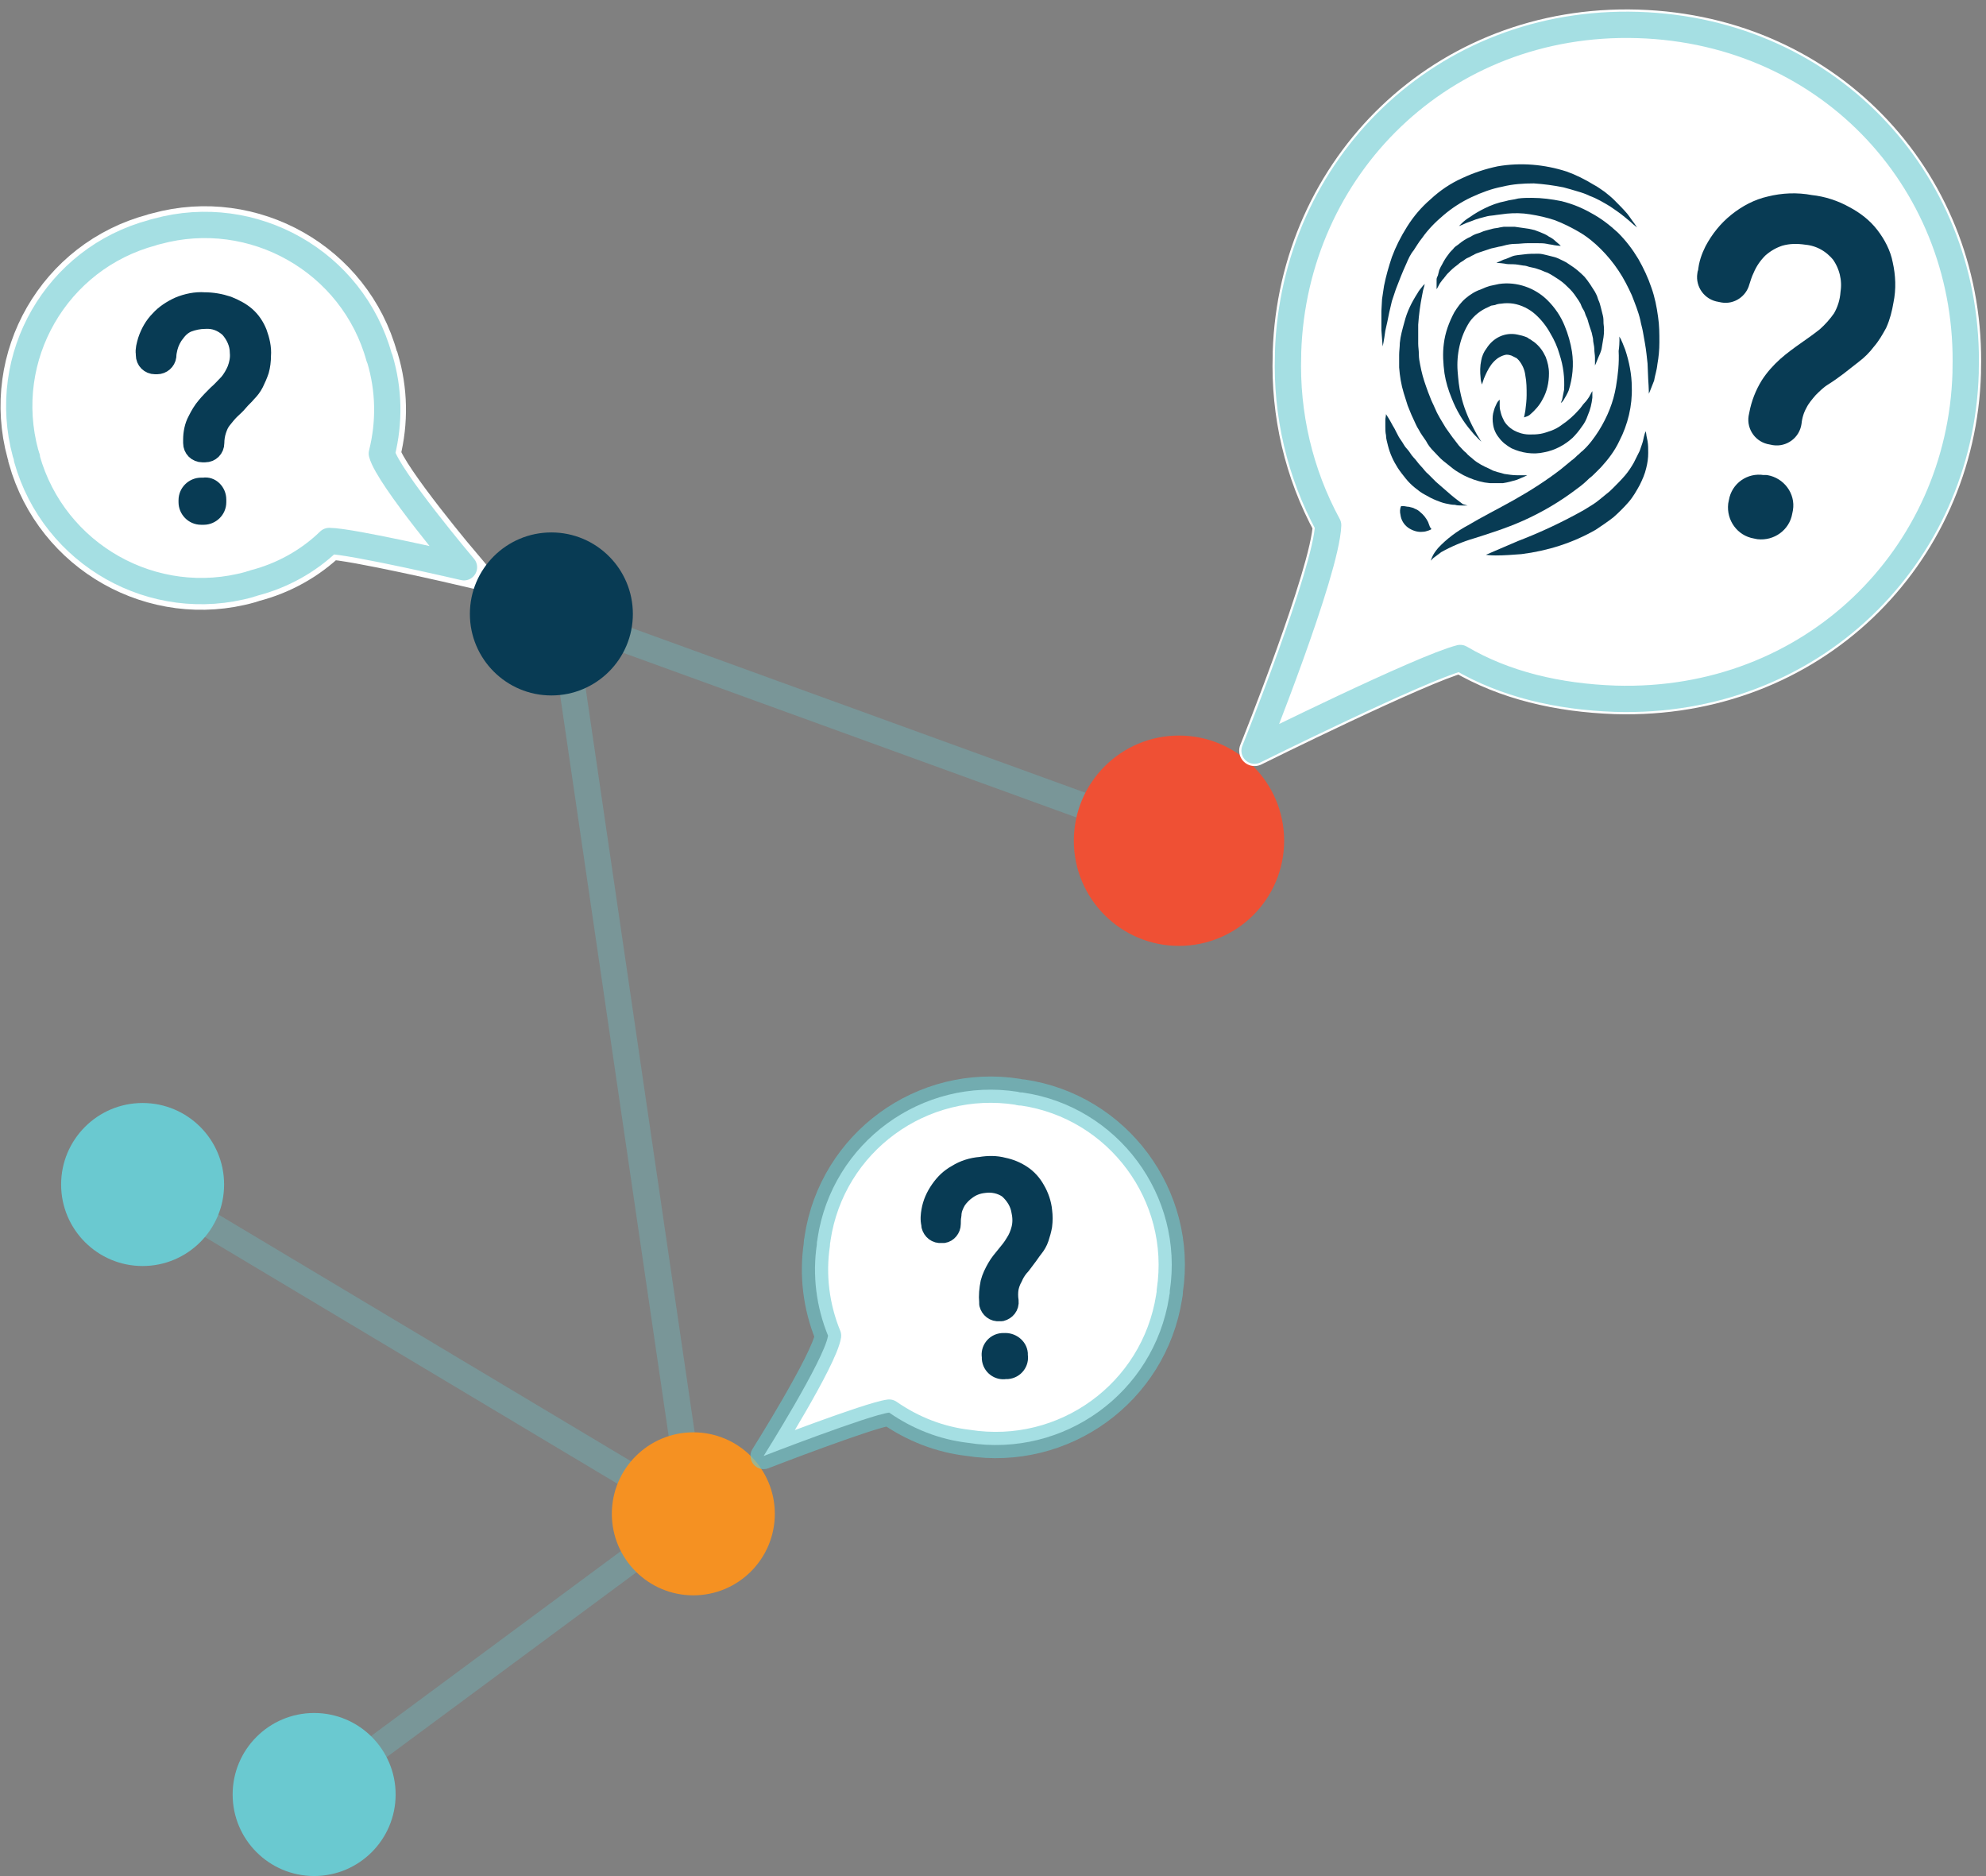 <?xml version="1.0" encoding="utf-8"?>
<!-- Generator: Adobe Illustrator 19.1.0, SVG Export Plug-In . SVG Version: 6.00 Build 0)  -->
<svg version="1.1" id="Layer_1" xmlns="http://www.w3.org/2000/svg" xmlns:xlink="http://www.w3.org/1999/xlink" x="0px" y="0px"
	 width="302.2px" height="285.4px" viewBox="-320 306.4 302.2 285.4" style="enable-background:new -320 306.4 302.2 285.4;"
	 xml:space="preserve">
<rect x="-320" y="306.4" width="302.2" height="285.4" fill="#808080" stroke="none"/>
<style type="text/css">
	.st0{fill:#FFFFFF;stroke:#FFFFFF;stroke-width:5.69;stroke-miterlimit:10;}
	.st1{opacity:0.6;fill:none;stroke:#6AC9D0;stroke-width:4;stroke-linejoin:round;enable-background:new    ;}
	.st2{fill:#083B54;stroke:#083B54;stroke-width:2.67;stroke-linecap:round;stroke-linejoin:round;}
	.st3{fill:#FFFFFF;}
	.st4{opacity:0.3;fill:none;stroke:#6AC9D0;stroke-width:4;stroke-miterlimit:10;enable-background:new    ;}
	.st5{fill:#6AC9D0;}
	.st6{fill:#EF5034;}
	.st7{fill:#083B54;}
	.st8{fill:#F59122;}
	.st9{fill:#083B54;stroke:#083B54;stroke-width:2.6;stroke-linecap:round;stroke-linejoin:round;}
	.st10{fill:#FFFFFF;stroke:#FFFFFF;stroke-width:4.68;stroke-linejoin:round;}
	.st11{fill:#083B54;stroke:#083B54;stroke-width:2.68;stroke-linecap:round;stroke-linejoin:round;}
</style>
<title>ipfs-illustrations-how-4</title>
<path class="st0" d="M-296.8,341.8c-14.6,3.9-23.3,18.9-19.3,33.6c0.1,0.2,0.1,0.4,0.2,0.6v0.2c4.1,14.6,19.3,23.2,33.9,19.1
	c0.2-0.1,0.4-0.1,0.6-0.2c4.3-1.1,8.3-3.3,11.5-6.4c3.3,0,20.5,4,20.5,4s-11.5-13.6-12.5-17.3c1.2-4.8,1.1-9.7-0.3-14.4l-0.1-0.2
	c-4-14.6-19.2-23.2-33.8-19.2C-296.4,341.7-296.6,341.7-296.8,341.8L-296.8,341.8L-296.8,341.8z"/>
<path class="st1" d="M-296.8,341.8c-14.6,3.9-23.3,18.9-19.3,33.6c0.1,0.2,0.1,0.4,0.2,0.6v0.2c4.1,14.6,19.3,23.2,33.9,19.1
	c0.2-0.1,0.4-0.1,0.6-0.2c4.3-1.1,8.3-3.3,11.5-6.4c3.3,0,20.5,4,20.5,4s-11.5-13.6-12.5-17.3c1.2-4.8,1.1-9.7-0.3-14.4l-0.1-0.2
	c-4-14.6-19.2-23.2-33.8-19.2C-296.4,341.7-296.6,341.7-296.8,341.8L-296.8,341.8L-296.8,341.8z"/>
<path class="st2" d="M-297.7,358.2c0.4-1.2,1-2.3,1.9-3.2c0.8-0.9,1.9-1.6,3-2.1c1.2-0.5,2.6-0.8,3.9-0.7c1.2,0,2.4,0.2,3.6,0.6
	c1,0.4,2,0.9,2.8,1.6c0.8,0.7,1.4,1.6,1.8,2.6c0.4,1.1,0.7,2.3,0.6,3.5c0,0.8-0.1,1.6-0.3,2.3c-0.2,0.6-0.5,1.3-0.8,1.9
	c-0.3,0.6-0.7,1.1-1.1,1.5c-0.4,0.5-0.9,0.9-1.3,1.4s-0.9,0.9-1.3,1.3c-0.4,0.4-0.8,0.9-1.2,1.4c-0.4,0.5-0.6,1-0.8,1.6
	c-0.2,0.6-0.3,1.3-0.3,1.9l0,0c0,0.9-0.7,1.6-1.6,1.6c0,0,0,0,0,0h-0.4c-0.9,0-1.6-0.7-1.6-1.6c0,0,0,0,0-0.1v-0.4
	c0-1,0.2-2.1,0.7-3c0.4-0.8,0.8-1.5,1.4-2.2c0.5-0.6,1.1-1.2,1.7-1.8c0.6-0.5,1.1-1.1,1.7-1.7c0.5-0.6,0.9-1.3,1.2-2
	c0.3-0.8,0.5-1.7,0.4-2.6c0-1.3-0.6-2.6-1.5-3.6c-1-0.9-2.2-1.4-3.6-1.3c-0.9,0-1.8,0.2-2.6,0.5c-0.7,0.3-1.3,0.8-1.8,1.5
	c-0.5,0.6-0.9,1.4-1.1,2.2c-0.1,0.4-0.2,0.9-0.2,1.3c-0.1,0.8-0.8,1.4-1.6,1.4h-0.3c-0.9,0-1.6-0.7-1.6-1.6c0-0.1,0-0.1,0-0.2
	C-298.1,359.6-297.9,358.9-297.7,358.2z M-286.9,382.4v0.4c0,1.2-1,2.1-2.1,2.1c0,0,0,0,0,0h-0.4c-1.2,0-2.1-1-2.1-2.1c0,0,0,0,0,0
	v-0.3c0-1.2,1-2.1,2.1-2.1c0,0,0,0,0,0h0.4C-287.9,380.2-286.9,381.2-286.9,382.4C-286.9,382.4-286.9,382.4-286.9,382.4z"/>
<path class="st3" d="M-165.1,472.5c-14.6-2.3-28.3,7.7-30.5,22.3c0,0.2-0.1,0.5-0.1,0.7v0.2c-0.7,4.7-0.1,9.5,1.7,13.9
	c-0.6,3.7-9.8,18.3-9.8,18.3s16-6.2,19.1-6.6c3.6,2.5,7.7,4.1,12,4.6c14.6,2.3,28.3-7.6,30.6-22.2c0-0.2,0.1-0.4,0.1-0.7v-0.2
	c2.2-14.5-7.9-28.1-22.4-30.2C-164.6,472.6-164.9,472.6-165.1,472.5L-165.1,472.5L-165.1,472.5z"/>
<line class="st4" x1="-214.5" y1="536.7" x2="-298.3" y2="486.6"/>
<polyline class="st4" points="-140.6,434.3 -234.5,400.2 -214.5,536.7 "/>
<circle class="st5" cx="-298.3" cy="486.6" r="12.4"/>
<line class="st4" x1="-214.5" y1="536.7" x2="-272.2" y2="579.4"/>
<circle class="st5" cx="-272.2" cy="579.4" r="12.4"/>
<circle class="st6" cx="-140.6" cy="434.3" r="16"/>
<circle class="st7" cx="-236.1" cy="399.8" r="12.4"/>
<circle class="st8" cx="-214.5" cy="536.7" r="12.4"/>
<path class="st1" d="M-165.1,472.5c-14.6-2.3-28.3,7.7-30.5,22.3c0,0.2-0.1,0.5-0.1,0.7v0.2c-0.7,4.7-0.1,9.5,1.7,13.9
	c-0.6,3.7-9.8,18.3-9.8,18.3s16-6.2,19.1-6.6c3.6,2.5,7.7,4.1,12,4.6c14.6,2.3,28.3-7.6,30.6-22.2c0-0.2,0.1-0.4,0.1-0.7v-0.2
	c2.2-14.5-7.9-28.1-22.4-30.2C-164.6,472.6-164.9,472.6-165.1,472.5L-165.1,472.5L-165.1,472.5z"/>
<path class="st9" d="M-178.5,490.6c0.2-1.2,0.7-2.3,1.4-3.3c0.7-1,1.5-1.8,2.6-2.4c1.1-0.7,2.4-1.1,3.7-1.2c1.2-0.2,2.4-0.2,3.5,0.1
	c1,0.2,2,0.6,2.9,1.2c0.9,0.6,1.6,1.4,2.1,2.3c0.6,1,1,2.2,1.1,3.3c0.1,0.8,0.1,1.5,0,2.3c-0.1,0.6-0.3,1.3-0.5,1.9
	c-0.2,0.6-0.5,1.1-0.9,1.6c-0.4,0.5-0.7,1-1.1,1.5c-0.4,0.5-0.7,1-1.1,1.4c-0.4,0.5-0.7,1-0.9,1.5c-0.3,0.5-0.5,1.1-0.6,1.6
	c-0.1,0.6-0.1,1.3,0,1.9l0,0c0.1,0.9-0.5,1.6-1.3,1.8h-0.3c-0.9,0.1-1.6-0.5-1.8-1.3v-0.3c-0.1-1,0-2,0.2-3c0.2-0.8,0.6-1.6,1-2.3
	c0.4-0.7,0.9-1.3,1.4-1.9c0.5-0.6,1-1.2,1.4-1.9c0.4-0.6,0.7-1.3,0.9-2.1c0.2-0.8,0.2-1.7,0-2.6c-0.2-1.3-0.9-2.4-1.9-3.3
	c-1-0.7-2.3-1-3.6-0.8c-0.9,0.1-1.7,0.4-2.4,0.9c-0.6,0.4-1.2,1-1.6,1.6c-0.4,0.7-0.7,1.4-0.7,2.2c-0.1,0.4-0.1,0.9-0.1,1.3
	c0,0.8-0.6,1.5-1.3,1.6h-0.3c-0.9,0.1-1.6-0.5-1.8-1.3c0-0.1,0-0.1,0-0.2C-178.7,491.9-178.6,491.2-178.5,490.6z M-164.9,512.3v0.3
	c0.2,1.1-0.6,2.2-1.8,2.3h-0.3c-1.1,0.2-2.2-0.6-2.3-1.8v-0.3c-0.2-1.1,0.6-2.2,1.8-2.3h0.3C-166.1,510.4-165,511.2-164.9,512.3
	L-164.9,512.3z"/>
<path class="st10" d="M-70.8,310.2c-29.7-0.9-52.3,21.7-53.2,49.8v0.4c-0.3,9,1.8,18,6.1,25.9c-0.3,7.2-11.2,34.3-11.2,34.3
	s25.4-12.6,31.3-14.1c6.8,4,14.9,5.9,23.6,6.2c29.9,0.9,52.5-21.7,53.3-49.6v-0.4C-20.1,334.7-41.2,311.1-70.8,310.2L-70.8,310.2
	L-70.8,310.2z"/>
<path class="st1" d="M-70.8,310.2c-29.7-0.9-52.3,21.7-53.2,49.8v0.4c-0.3,9,1.8,18,6.1,25.9c-0.3,7.2-11.2,34.3-11.2,34.3
	s25.4-12.6,31.3-14.1c6.8,4,14.9,5.9,23.6,6.2c29.9,0.9,52.5-21.7,53.3-49.6v-0.4C-20.1,334.7-41.2,311.1-70.8,310.2L-70.8,310.2
	L-70.8,310.2z"/>
<path class="st11" d="M-59.3,344.5c0.9-1.7,2.1-3.2,3.6-4.4c1.5-1.2,3.2-2.1,5-2.5c2-0.5,4.1-0.6,6.2-0.2c1.9,0.2,3.7,0.8,5.3,1.7
	c1.5,0.8,2.8,1.8,3.8,3.1c1,1.3,1.8,2.8,2.1,4.4c0.4,1.8,0.5,3.7,0.1,5.6c-0.2,1.2-0.5,2.4-1,3.5c-0.5,0.9-1,1.8-1.7,2.6
	c-0.6,0.8-1.3,1.5-2.1,2.1c-0.8,0.6-1.5,1.2-2.3,1.8s-1.5,1.1-2.3,1.6c-0.8,0.5-1.5,1.2-2.1,1.8c-0.6,0.7-1.2,1.4-1.6,2.2
	c-0.5,0.9-0.8,1.9-0.9,2.9l0,0c-0.2,1.4-1.5,2.3-2.8,2.1l-0.5-0.1c-1.4-0.2-2.3-1.5-2.1-2.8l0.1-0.5c0.3-1.6,0.9-3.1,1.7-4.4
	c0.7-1.1,1.6-2.1,2.6-3c0.9-0.8,2-1.6,3-2.3c1-0.7,2-1.4,3-2.2c0.9-0.8,1.7-1.7,2.4-2.7c0.7-1.2,1.1-2.5,1.2-3.9
	c0.3-2-0.2-4.1-1.4-5.8c-1.3-1.6-3.1-2.6-5.1-2.8c-1.4-0.2-2.7-0.2-4.1,0.2c-1.2,0.4-2.2,1-3.1,1.8c-0.9,0.9-1.6,1.9-2.1,3.1
	c-0.3,0.6-0.5,1.3-0.7,1.9c-0.3,1.2-1.5,2-2.7,1.8l-0.5-0.1c-1.4-0.2-2.3-1.5-2.1-2.8c0-0.1,0-0.2,0.1-0.3
	C-60.2,346.6-59.8,345.5-59.3,344.5z M-48.5,383.8l-0.1,0.5c-0.3,1.8-2,3-3.8,2.8c0,0,0,0,0,0l-0.5-0.1c-1.8-0.3-3-2-2.8-3.8
	l0.1-0.5c0.3-1.8,2-3,3.8-2.7h0.5C-49.5,380.3-48.2,382-48.5,383.8C-48.5,383.8-48.5,383.8-48.5,383.8z"/>
<path class="st7" d="M-88.1,369.9c0,0,0.1-0.4,0.2-1c0.1-0.8,0.2-1.6,0.2-2.4c0-1,0-2-0.2-3c-0.1-0.9-0.5-1.7-1-2.3
	c-0.1-0.1-0.1-0.1-0.2-0.2c0,0-0.1-0.1,0,0l-0.1-0.1l-0.2-0.1c-0.2-0.1-0.4-0.2-0.6-0.3c-0.3-0.1-0.7-0.2-1-0.1
	c-0.4,0.1-0.8,0.3-1.1,0.5c-0.4,0.3-0.7,0.6-1,1c-0.5,0.7-0.8,1.4-1.1,2.1c-0.2,0.6-0.3,0.9-0.3,0.9c-0.1-0.3-0.2-0.7-0.2-1
	c-0.1-0.9-0.1-1.8,0.1-2.7c0.1-0.6,0.4-1.3,0.8-1.8c1-1.6,2.8-2.5,4.7-2.1c0.5,0.1,0.9,0.2,1.4,0.4l0.2,0.1l0.1,0.1l0.2,0.1
	c0.2,0.1,0.4,0.3,0.6,0.4c0.4,0.3,0.8,0.7,1.1,1.1c0.3,0.4,0.5,0.8,0.7,1.2c0.3,0.8,0.5,1.6,0.5,2.5c0,1.4-0.3,2.8-1,4
	c-0.4,0.8-1.1,1.6-1.8,2.2c-0.2,0.2-0.4,0.3-0.7,0.4L-88.1,369.9z"/>
<path class="st7" d="M-82.5,367.7l0.2-0.5c0.1-0.5,0.2-1,0.3-1.5c0.1-1.8-0.1-3.6-0.7-5.4c-0.3-1.1-0.8-2.2-1.4-3.2
	c-0.6-1.1-1.4-2.1-2.3-2.9c-0.9-0.8-2.1-1.4-3.3-1.6c-0.6-0.1-1.3-0.1-1.9,0c-0.3,0-0.7,0.1-0.9,0.2l-0.6,0.1l-0.4,0.2
	c-1.2,0.5-2.2,1.3-2.9,2.3c-0.7,1.1-1.2,2.3-1.5,3.6c-0.3,1.3-0.4,2.6-0.3,3.9c0.1,1.2,0.2,2.4,0.5,3.6c0.4,1.8,1.1,3.5,2,5.2
	c0.3,0.6,0.6,1.1,0.8,1.4l0.3,0.5l-0.4-0.4c-0.4-0.4-0.8-0.8-1.1-1.2c-1.3-1.5-2.3-3.2-3-5c-0.5-1.2-0.9-2.5-1.1-3.8
	c-0.2-1.5-0.3-3-0.1-4.5c0.2-1.7,0.8-3.3,1.6-4.8c0.5-0.8,1-1.5,1.7-2.1c0.7-0.6,1.5-1.1,2.4-1.4l0.7-0.3l0.6-0.2
	c0.5-0.1,0.9-0.2,1.4-0.3c2.7-0.4,5.5,0.6,7.4,2.5c1.1,1.1,2,2.4,2.6,3.9c0.5,1.2,0.9,2.6,1.1,3.9c0.3,2,0.1,4-0.5,5.9
	c-0.2,0.5-0.5,1-0.8,1.5C-82.3,367.6-82.5,367.7-82.5,367.7z"/>
<path class="st7" d="M-101.4,350.4c0,0,0-0.4,0-1c0-0.2,0-0.3,0-0.5s0.1-0.4,0.2-0.6l0.2-0.8c0.1-0.2,0.2-0.5,0.4-0.8
	c0.3-0.6,0.6-1.1,1-1.6c0.2-0.3,0.4-0.5,0.7-0.8c0.2-0.3,0.5-0.5,0.8-0.7c0.6-0.5,1.2-0.9,1.9-1.2c0.3-0.2,0.7-0.4,1.1-0.5
	c0.4-0.1,0.7-0.3,1.1-0.4l1.1-0.3c0.4-0.1,0.8-0.1,1.1-0.2l0.6-0.1h0.6c0.4,0,0.8,0,1.1,0c0.7,0.1,1.4,0.2,2.1,0.3l0.9,0.2l0.8,0.3
	c0.5,0.2,1,0.4,1.4,0.7c0.4,0.2,0.7,0.4,1,0.7c0.5,0.4,0.8,0.7,0.8,0.7s-0.4,0-1-0.1c-0.4-0.1-0.7-0.1-1.1-0.2
	c-0.5-0.1-0.9-0.1-1.4-0.1h-0.8h-0.8c-0.6,0-1.2,0.1-1.8,0.1s-1.2,0.1-1.9,0.3c-0.3,0.1-0.6,0.1-0.9,0.2l-0.9,0.2
	c-0.3,0.1-0.6,0.2-0.9,0.3c-0.3,0.1-0.6,0.2-0.9,0.3c-0.3,0.1-0.6,0.2-0.9,0.4c-0.3,0.1-0.5,0.3-0.8,0.4c-0.3,0.1-0.5,0.3-0.8,0.5
	c-0.2,0.1-0.5,0.3-0.7,0.5c-0.4,0.3-0.8,0.6-1.2,1l-0.5,0.5l-0.4,0.5c-0.1,0.2-0.3,0.3-0.4,0.5c-0.1,0.1-0.2,0.3-0.3,0.4
	C-101.2,350.1-101.4,350.4-101.4,350.4z"/>
<path class="st7" d="M-87.6,378.7c0,0-0.6,0.3-1.6,0.7c-0.7,0.2-1.4,0.4-2.1,0.5c-0.4,0-0.9,0-1.3,0c-0.2,0-0.5,0-0.7,0l-0.8-0.1
	c-1.1-0.2-2.2-0.6-3.2-1.1c-0.5-0.3-1.1-0.6-1.6-1c-0.5-0.4-1-0.8-1.5-1.2s-0.9-0.9-1.4-1.4s-0.9-1-1.2-1.6
	c-0.4-0.6-0.8-1.1-1.1-1.7c-0.4-0.6-0.6-1.2-0.9-1.8c-0.3-0.6-0.5-1.2-0.8-1.9c-0.2-0.6-0.4-1.3-0.6-1.9c-0.4-1.3-0.6-2.6-0.7-3.9
	c0-0.6,0-1.3,0-1.9c0-0.6,0.1-1.2,0.1-1.8c0.1-1.1,0.4-2.1,0.7-3.2c0.4-1.6,1.1-3,2-4.4c0.2-0.4,0.5-0.7,0.8-1.1l0.3-0.3l-0.1,0.4
	c-0.1,0.3-0.2,0.7-0.3,1.3c-0.3,1.5-0.5,3-0.6,4.5c0,0.9,0,1.9,0,2.9c0,0.5,0.1,1,0.1,1.6s0.1,1.1,0.2,1.6c0.2,1.1,0.5,2.2,0.9,3.3
	c0.2,0.6,0.4,1.1,0.6,1.6c0.2,0.6,0.5,1.1,0.7,1.6s0.5,1.1,0.8,1.6l0.9,1.5l1,1.4l1,1.3c0.4,0.4,0.7,0.8,1.1,1.1
	c0.3,0.4,0.8,0.7,1.1,1c0.7,0.6,1.5,1,2.4,1.4l0.6,0.3l0.6,0.2c0.4,0.1,0.8,0.2,1.1,0.3c0.7,0.1,1.3,0.2,1.9,0.2
	C-88.3,378.7-87.6,378.7-87.6,378.7z"/>
<path class="st7" d="M-73.6,357.6c0.4,0.6,0.6,1.3,0.9,2c0.6,1.8,1,3.8,1,5.7c0.1,2.8-0.6,5.7-1.9,8.2c-0.7,1.5-1.7,2.8-2.8,4
	c-0.3,0.3-0.6,0.6-0.9,0.9s-0.5,0.5-0.9,0.8c-0.6,0.6-1.2,1.1-1.9,1.6c-2.5,1.9-5.2,3.5-8.1,4.8c-2.7,1.2-5.3,2-7.5,2.7
	c-1.7,0.5-3.4,1.2-5,2.1c-0.4,0.3-0.8,0.6-1.2,0.9l-0.4,0.4l0.2-0.5c0.2-0.5,0.5-0.9,0.9-1.4c1.3-1.4,2.9-2.6,4.6-3.5
	c2-1.2,4.4-2.4,6.9-3.8c2.5-1.4,5-3,7.2-4.7c0.6-0.5,1.1-0.9,1.7-1.4c0.3-0.2,0.6-0.5,0.8-0.7c0.3-0.2,0.5-0.5,0.8-0.7
	c1-0.9,1.8-2,2.5-3.1c1.3-2.1,2.2-4.3,2.6-6.7c0.3-1.8,0.5-3.6,0.4-5.4C-73.5,358.4-73.6,357.6-73.6,357.6z"/>
<path class="st7" d="M-69.6,372l0.1,0.4c0,0.2,0.1,0.6,0.2,1.1c0.1,0.6,0.1,1.2,0.1,1.8c0,0.8-0.1,1.5-0.3,2.3
	c-0.2,0.9-0.6,1.8-1,2.6c-0.5,0.9-1,1.8-1.7,2.6c-0.7,0.8-1.5,1.6-2.3,2.3c-0.9,0.7-1.8,1.3-2.7,1.9c-3.5,2-7.3,3.2-11.3,3.7
	c-1.3,0.1-2.6,0.2-3.9,0.2c-0.9,0-1.5-0.1-1.5-0.1s0.5-0.2,1.4-0.6l3.5-1.5c3.4-1.3,6.8-2.9,10-4.7c0.8-0.5,1.7-1,2.4-1.6
	c0.4-0.3,0.7-0.6,1.1-0.9s0.7-0.6,1-0.9c0.6-0.6,1.2-1.2,1.8-1.9c0.5-0.6,0.9-1.2,1.3-1.9c0.3-0.6,0.6-1.2,0.9-1.8
	c0.2-0.6,0.4-1.1,0.5-1.5C-69.8,372.5-69.6,372-69.6,372z"/>
<path class="st7" d="M-69.1,366.3c0,0,0-0.8-0.1-2.2l-0.1-2.4c-0.1-0.9-0.2-2-0.4-3.1c-0.1-0.6-0.2-1.1-0.3-1.7
	c-0.1-0.6-0.3-1.2-0.4-1.8c-0.3-1.3-0.8-2.5-1.3-3.8c-0.6-1.3-1.2-2.5-2-3.7c-0.8-1.2-1.7-2.3-2.7-3.3c-1-1-2.1-1.9-3.3-2.6
	c-1.2-0.7-2.4-1.3-3.7-1.8c-1.2-0.4-2.5-0.7-3.8-0.9c-1.2-0.2-2.4-0.2-3.5-0.1l-0.8,0.1l-0.8,0.1c-0.5,0.1-1,0.1-1.4,0.2
	c-0.8,0.2-1.6,0.4-2.3,0.7c-0.6,0.2-1.1,0.4-1.5,0.6l-0.5,0.2l0.4-0.4c0.4-0.4,0.8-0.7,1.3-1c0.7-0.5,1.4-0.9,2.2-1.3
	c1-0.5,2.1-0.9,3.2-1.1c0.6-0.2,1.2-0.2,1.9-0.4c0.7-0.1,1.4-0.1,2.1-0.1c1.5,0,3,0.2,4.5,0.5c1.6,0.4,3.1,1,4.5,1.8
	c1.5,0.8,2.8,1.8,4.1,3c1.2,1.2,2.2,2.5,3.1,4c0.8,1.4,1.5,2.9,2,4.4c0.5,1.4,0.8,2.9,1,4.4c0.2,1.3,0.2,2.6,0.2,3.9
	c0,1.1-0.1,2.2-0.3,3.3c-0.1,1-0.4,1.8-0.5,2.5C-68.8,365.6-69.1,366.3-69.1,366.3z"/>
<path class="st7" d="M-70.9,341l-0.5-0.4c-0.3-0.3-0.8-0.7-1.4-1.2c-0.7-0.6-1.5-1.1-2.2-1.6c-1-0.6-2-1.2-3.1-1.6
	c-0.6-0.3-1.2-0.5-1.9-0.7c-0.6-0.2-1.4-0.4-2.1-0.6c-1.5-0.3-3-0.5-4.5-0.6c-1.6,0-3.2,0.1-4.8,0.5c-1.6,0.3-3.2,0.9-4.7,1.6
	c-1.5,0.7-2.9,1.6-4.2,2.7c-1.2,1-2.4,2.2-3.3,3.5c-0.5,0.6-0.9,1.3-1.3,1.9c-0.5,0.6-0.8,1.3-1.1,2c-0.6,1.3-1.1,2.6-1.6,3.9
	c-0.2,0.6-0.4,1.2-0.6,1.8l-0.4,1.7c-0.2,1-0.4,2-0.6,2.8c-0.2,1.5-0.4,2.4-0.4,2.4s-0.1-0.9-0.2-2.5c0-0.8,0-1.8,0-2.9l0.1-1.8
	c0.1-0.6,0.2-1.3,0.3-2c0.3-1.5,0.7-2.9,1.2-4.4c0.3-0.8,0.6-1.5,1-2.3c0.4-0.8,0.8-1.5,1.3-2.3c1-1.6,2.2-3,3.6-4.2
	c1.4-1.3,3-2.4,4.8-3.2c1.7-0.8,3.5-1.4,5.4-1.8c3.5-0.6,7.1-0.3,10.5,0.8c1.4,0.5,2.8,1.2,4.1,2c0.6,0.3,1.1,0.7,1.7,1.1
	c0.5,0.4,1,0.8,1.4,1.2c0.7,0.7,1.4,1.4,2,2.1c0.4,0.5,0.7,1,1.1,1.5L-70.9,341z"/>
<path class="st7" d="M-77.7,365.9c0,0,0,0.4,0,1c-0.1,0.9-0.3,1.8-0.7,2.7c-0.2,0.6-0.5,1.2-0.9,1.7c-0.4,0.6-0.9,1.2-1.4,1.7
	c-1.2,1.1-2.7,1.9-4.3,2.2c-1.7,0.4-3.5,0.1-5-0.6c-0.7-0.4-1.4-0.9-1.9-1.6c-0.5-0.6-0.8-1.3-0.9-2c-0.1-0.6-0.1-1.2,0-1.7
	c0.1-0.4,0.2-0.8,0.4-1.2c0.1-0.2,0.2-0.5,0.4-0.7l0.2-0.2v0.3c0,0.2,0,0.5,0,0.7c0,0.4,0.1,0.7,0.2,1.1c0.1,0.4,0.3,0.8,0.5,1.2
	c0.5,0.8,1.3,1.4,2.2,1.7c0.5,0.2,1.1,0.3,1.6,0.3c0.6,0,1.1,0,1.7-0.1c0.6-0.1,1.1-0.3,1.7-0.5c0.5-0.2,1.1-0.5,1.6-0.9
	c0.9-0.6,1.8-1.4,2.5-2.2c0.4-0.4,0.6-0.8,0.9-1.1c0.3-0.3,0.5-0.6,0.7-0.9C-77.9,366.2-77.7,365.9-77.7,365.9z"/>
<path class="st7" d="M-96.7,383.3c-0.3,0-0.6,0-0.9,0c-0.3,0-0.7,0-1-0.1c-0.5,0-0.9-0.1-1.4-0.2c-0.5-0.1-1-0.3-1.5-0.5
	c-0.5-0.2-1.1-0.5-1.6-0.8c-0.6-0.3-1.1-0.7-1.6-1.1c-0.5-0.4-1-0.9-1.4-1.4c-0.4-0.5-0.8-1-1.2-1.6c-0.7-1.1-1.2-2.2-1.5-3.4
	c-0.1-0.5-0.3-1-0.3-1.6c-0.1-0.4-0.1-0.9-0.1-1.3c0-0.4,0-0.8,0-1c0-0.3,0.1-0.6,0.1-0.9c0,0,0.2,0.3,0.5,0.8
	c0.1,0.2,0.3,0.5,0.5,0.9c0.2,0.3,0.4,0.7,0.6,1.1c0.2,0.4,0.4,0.8,0.7,1.2c0.3,0.4,0.5,0.9,0.9,1.3s0.6,0.9,1,1.3
	c0.4,0.4,0.7,0.9,1.1,1.3c0.4,0.4,0.7,0.9,1.1,1.2c0.4,0.4,0.8,0.8,1.2,1.2c0.8,0.7,1.6,1.4,2.3,2c0.7,0.6,1.3,1,1.8,1.4
	L-96.7,383.3z"/>
<path class="st7" d="M-77.3,362c0,0,0-0.4,0-1.2c0-0.4-0.1-0.8-0.1-1.3s-0.2-1-0.2-1.6l-0.2-0.9c-0.1-0.3-0.2-0.6-0.3-0.9
	c-0.1-0.3-0.2-0.6-0.3-1c-0.1-0.4-0.3-0.6-0.4-1c-0.1-0.4-0.3-0.6-0.5-1l-0.2-0.5l-0.3-0.5c-0.4-0.6-0.8-1.2-1.3-1.7
	c-0.5-0.5-1-1-1.6-1.4c-0.6-0.4-1.2-0.8-1.8-1.1c-0.3-0.1-0.6-0.2-1-0.4c-0.3-0.1-0.6-0.2-0.9-0.3l-0.9-0.2
	c-0.3-0.1-0.6-0.2-0.9-0.2c-0.6-0.1-1.1-0.2-1.6-0.2s-0.9,0-1.3-0.1c-0.7-0.1-1.2-0.1-1.2-0.1s0.4-0.2,1.1-0.5
	c0.4-0.1,0.8-0.3,1.3-0.5s1.1-0.2,1.8-0.3c0.7-0.1,1.4-0.1,2.2-0.1c0.4,0,0.8,0.1,1.2,0.2c0.4,0.1,0.8,0.2,1.2,0.3s0.8,0.3,1.2,0.5
	c0.2,0.1,0.4,0.2,0.6,0.3l0.6,0.4c0.8,0.5,1.5,1.1,2.2,1.8c0.6,0.7,1.1,1.5,1.6,2.3l0.3,0.6l0.2,0.6c0.2,0.4,0.3,0.8,0.4,1.2
	c0.1,0.4,0.2,0.8,0.3,1.2s0.1,0.8,0.1,1.2c0.1,0.7,0.1,1.4,0,2.1c-0.1,0.6-0.2,1.2-0.3,1.8c-0.1,0.4-0.3,0.9-0.5,1.3
	C-77.1,361.6-77.3,362-77.3,362z"/>
<path class="st7" d="M-102.2,386.9c-0.1,0.1-0.2,0.1-0.4,0.2c-0.3,0.1-0.6,0.2-0.9,0.2c-0.8,0.1-1.6-0.2-2.2-0.6
	c-0.7-0.5-1.1-1.2-1.2-2c-0.1-0.4-0.1-0.9,0.1-1.3h0.4c0.2,0,0.5,0.1,0.8,0.1c0.3,0.1,0.6,0.1,0.9,0.3c0.3,0.1,0.6,0.3,0.8,0.5
	c0.5,0.4,0.9,0.9,1.2,1.5c0.1,0.3,0.2,0.5,0.3,0.8C-102.2,386.8-102.2,386.9-102.2,386.9z"/>
</svg>
